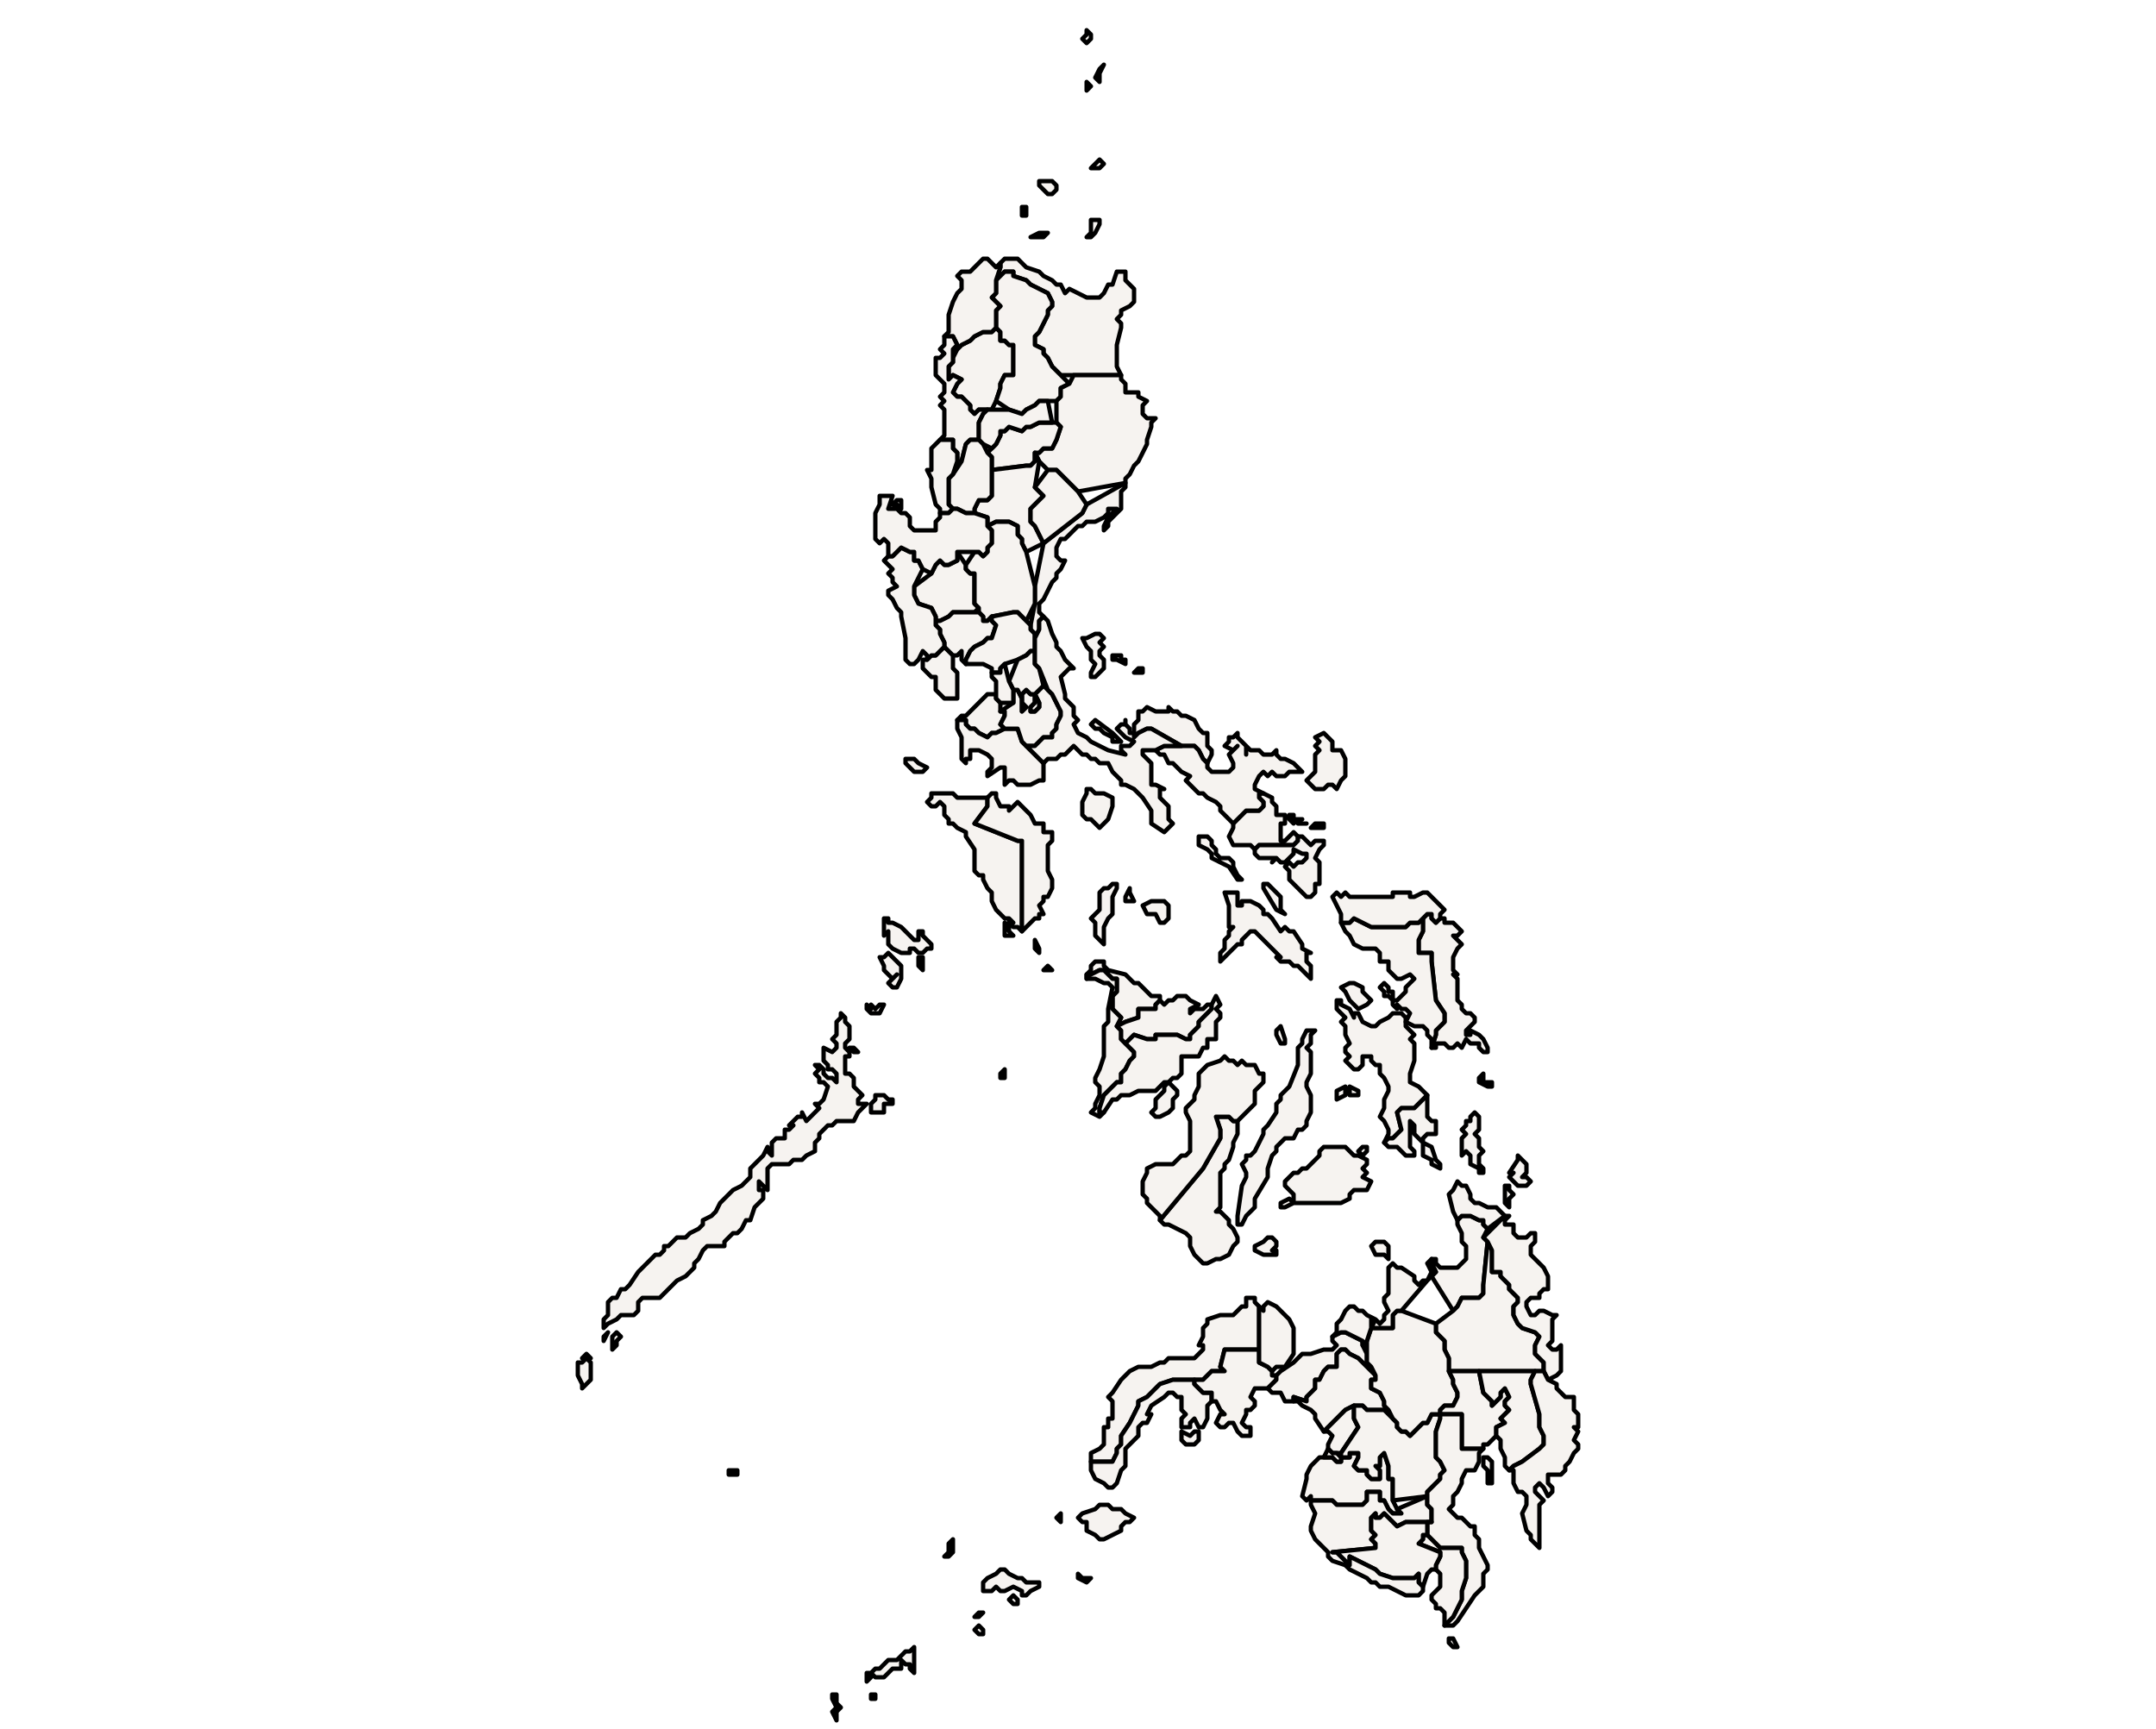 <?xml version="1.0" ?><!DOCTYPE svg  PUBLIC '-//W3C//DTD SVG 1.1//EN'  'http://www.w3.org/Graphics/SVG/1.1/DTD/svg11.dtd'><svg enable_background="new 0 0 500 401" height="401px" style="stroke-linejoin: round; stroke:#000; fill:#f6f3f0;" version="1.1" viewBox="0 0 500 401" width="500px" xmlns="http://www.w3.org/2000/svg" xmlns:xlink="http://www.w3.org/1999/xlink"><defs><style type="text/css"><![CDATA[path { fill-rule: evenodd; }
#context path { fill: #eee; stroke: #bbb; } ]]></style></defs><g id="admin1"><path d="M194,397L195,396L194,395L194,393L193,393L193,394L194,396L193,397L194,399Z M203,393L202,393L202,394L203,394Z M202,389L202,389L202,388L201,388L201,390Z M204,389L205,389L206,388L207,387L208,387L209,387L209,385L210,386L211,386L211,387L212,388L212,386L212,384L212,384L212,382L211,383L210,383L208,385L207,385L206,385L205,386L204,387L203,387L202,388L203,389Z " data-fips="RP72" data-hasc="PH.TT" data-name="Tawi-Tawi" data-postal="TT" data-varname=""/><path d="M171,341L170,341L169,341L169,342L170,342L171,342Z " data-fips="RP" data-hasc="" data-name="Sabah" data-postal="" data-varname="North Borneo"/><path d="M298,280L300,279L299,278L297,279L297,280L298,280Z M317,267L317,266L317,266L316,266L315,267L316,268Z M308,279L310,279L311,279L313,278L313,277L314,276L315,276L316,276L317,276L318,274L316,273L317,272L316,271L317,270L317,269L315,268L314,268L313,267L312,266L311,266L311,266L308,266L307,266L306,267L306,268L305,269L304,270L303,271L302,271L301,272L300,272L299,273L298,274L298,275L299,276L300,277L300,278L300,279L301,279L305,279Z " data-fips="RP11" data-hasc="PH.BO" data-name="Bohol" data-postal="BO" data-varname=""/><path d="M288,284L289,282L290,281L291,280L291,278L294,273L294,272L294,271L295,268L296,267L296,266L297,265L298,264L300,264L301,262L302,262L303,261L303,260L304,258L304,255L304,254L303,252L303,251L304,249L304,248L304,247L304,246L304,244L303,243L303,243L304,242L304,240L305,239L303,239L302,241L302,242L301,243L301,244L301,245L301,247L299,252L298,253L297,254L297,255L296,256L296,257L296,258L294,261L293,262L293,263L292,265L291,267L290,268L289,268L289,269L288,270L289,272L289,273L288,275L287,282L287,284Z M298,242L298,241L297,238L296,239L296,240L297,242Z " data-fips="RP21" data-hasc="PH.CB" data-name="Cebu" data-postal="CB" data-varname=""/><path d="M282,292L283,292L285,291L286,289L287,288L287,287L286,285L285,284L285,283L284,282L283,281L282,281L283,280L283,278L283,277L283,273L283,272L284,271L284,270L285,269L286,266L286,265L287,263L287,261L287,260L286,260L285,259L284,259L282,259L283,262L283,264L279,271L269,283L269,283L270,284L271,284L273,285L275,286L276,287L276,289L277,291L278,292L279,293L280,293Z " data-fips="RP46" data-hasc="PH.NR" data-name="Negros Oriental" data-postal="NR" data-varname=""/><path d="M295,291L296,291L296,290L295,290L296,289L296,288L295,287L294,287L293,288L293,288L291,289L291,290L293,291Z " data-fips="RP69" data-hasc="PH.SQ" data-name="Siquijor" data-postal="SQ" data-varname=""/><path d="M279,271L283,264L283,262L282,259L284,259L285,259L286,260L287,260L288,259L291,256L291,253L292,252L293,251L293,249L292,249L291,247L290,247L289,247L288,246L287,247L286,246L285,246L284,245L283,246L280,247L279,248L278,249L278,250L278,252L277,254L277,255L276,256L275,257L275,258L276,260L276,261L276,264L276,265L276,266L276,267L275,268L274,268L272,270L270,270L268,270L266,271L266,272L265,274L265,275L265,277L266,278L266,279L268,281L269,282L269,283Z " data-fips="RPH3" data-hasc="PH.ND" data-name="Negros Occidental" data-postal="ND" data-varname=""/><path d="M246,352L246,351L245,352L246,353Z M256,357L258,356L260,355L260,354L261,353L262,353L263,352L261,351L260,350L259,350L258,350L257,349L256,349L255,349L254,350L251,351L250,352L251,353L252,353L252,355L254,356L255,357Z " data-fips="RP22" data-hasc="PH.BS" data-name="Basilan" data-postal="BS" data-varname=""/><path d="M259,337L259,336L260,335L260,334L260,333L262,330L263,328L264,326L264,325L266,324L269,321L272,320L274,320L275,320L277,320L279,320L280,319L281,318L282,318L284,318L283,317L284,313L292,313L292,303L292,303L291,302L291,301L290,301L289,301L289,303L288,303L287,304L286,305L284,305L283,305L280,306L280,307L279,308L279,309L279,310L278,312L279,312L279,313L278,314L277,315L276,315L273,315L272,315L271,315L270,316L269,316L267,317L266,317L264,317L262,318L261,319L260,320L258,323L257,324L258,325L258,327L258,329L257,329L257,331L256,331L256,333L256,334L256,335L255,336L253,337L253,339L253,339L258,339Z " data-fips="RP65" data-hasc="PH.ZN" data-name="Zamboanga del Norte" data-postal="ZN" data-varname=""/><path d="M276,335L277,335L278,334L278,333L278,332L277,332L276,333L274,332L274,334L275,335Z M258,345L259,344L260,341L261,340L261,338L261,336L262,335L263,334L264,333L264,332L264,331L265,330L266,330L267,328L266,328L267,326L270,324L271,323L272,323L273,324L274,324L274,325L274,327L275,328L274,329L274,331L275,331L276,331L276,330L277,329L278,331L279,331L280,329L280,328L280,327L280,326L281,325L281,323L279,323L278,322L277,321L277,320L275,320L274,320L272,320L269,321L266,324L264,325L264,326L263,328L262,330L260,333L260,334L260,335L259,336L259,337L258,339L253,339L253,339L253,339L253,341L254,343L256,344L257,345Z " data-fips="RP65" data-hasc="PH.ZS" data-name="Zamboanga del Sur" data-postal="ZS" data-varname=""/><path d="M290,333L290,331L289,331L288,330L289,328L289,327L290,327L291,326L291,325L290,324L291,322L292,322L294,322L294,322L295,321L296,320L296,319L295,319L295,318L295,318L294,317L292,316L292,315L292,313L284,313L283,317L284,318L282,318L281,318L280,319L279,320L277,320L277,321L278,322L279,323L281,323L281,325L282,325L283,327L284,328L283,328L282,330L283,331L284,331L285,330L286,330L287,332L287,332L288,333L289,333Z " data-fips="RP66" data-hasc="PH.ZS" data-name="Zamboanga Del Sur" data-postal="ZS" data-varname=""/><path d="M295,318L296,317L298,317L300,314L300,312L300,309L300,308L299,306L298,305L297,304L296,303L294,302L293,303L293,304L292,303L292,313L292,315L292,316L294,317L295,318Z " data-fips="RP42" data-hasc="PH.MD" data-name="Misamis Occidental" data-postal="MD" data-varname=""/><path d="M228,378L227,377L226,378L227,379L228,379Z M227,375L228,374L227,374L226,375Z M236,372L236,371L235,370L234,371L235,372Z M239,369L241,368L241,367L240,367L238,367L237,366L236,366L234,365L233,364L232,364L231,365L231,365L229,366L228,367L228,368L228,369L229,369L230,369L231,368L232,369L233,369L235,368L237,369L237,370L238,370Z M253,366L251,366L250,365L250,366L252,367Z M221,360L221,359L221,357L220,358L220,360L219,361L220,361Z " data-fips="RP60" data-hasc="PH.SU" data-name="Sulu" data-postal="SU" data-varname=""/><path d="M261,237L264,236L264,235L264,234L266,234L268,234L268,233L269,232L269,231L267,231L266,230L265,229L264,228L263,228L262,227L261,226L257,225L256,224L256,223L254,223L253,224L253,225L252,226L252,227L252,226L253,226L255,225L256,225L257,226L258,227L259,227L259,228L259,229L259,230L258,231L258,233L258,234L259,235L260,236L259,238Z " data-fips="RP04" data-hasc="PH.AK" data-name="Aklan" data-postal="AK" data-varname=""/><path d="M256,258L255,258L255,257L256,254L257,253L258,252L259,251L260,251L260,249L261,248L262,246L263,245L263,244L262,243L261,242L260,241L260,240L260,239L259,238L260,236L259,235L258,234L258,233L258,231L259,230L259,229L259,228L259,227L258,227L257,226L256,225L255,225L253,226L252,226L252,227L252,227L254,227L256,228L257,228L258,229L257,234L257,237L256,238L256,239L256,240L256,244L256,245L255,248L254,250L254,251L255,252L255,254L254,256L254,257L253,258L255,259Z M244,225L243,224L242,225L243,225Z M241,221L241,220L240,218L240,219L240,220L241,221Z " data-fips="RP06" data-hasc="PH.AQ" data-name="Antique" data-postal="AQ" data-varname=""/><path d="M233,250L233,249L233,248L232,249L232,250Z " data-fips="RP06" data-hasc="PH.AQ" data-name="Antique" data-postal="AQ" data-varname=""/><path d="M262,241L263,240L266,241L267,241L268,241L268,240L270,240L271,240L273,240L275,241L276,241L276,240L277,239L278,238L278,237L279,236L280,235L281,234L281,233L280,233L279,234L277,234L276,235L276,234L278,233L276,232L275,231L274,231L273,231L272,232L271,232L270,233L269,232L268,233L268,234L266,234L264,234L264,235L264,236L261,237L259,238L260,239L260,240L260,241L261,242Z " data-fips="RP18" data-hasc="PH.CP" data-name="Capiz" data-postal="CP" data-varname=""/><path d="M256,258L258,255L259,255L260,254L261,254L262,254L264,253L266,253L268,253L269,252L270,251L271,251L272,250L273,250L274,249L274,248L274,246L274,245L276,245L277,245L278,245L279,243L280,243L280,241L281,241L282,241L282,240L282,238L282,237L283,236L283,235L282,234L283,233L282,231L281,233L281,234L280,235L279,236L278,237L278,238L277,239L276,240L276,241L275,241L273,240L271,240L270,240L268,240L268,241L267,241L266,241L263,240L262,241L261,242L262,243L263,244L263,245L262,246L261,248L260,249L260,251L259,251L258,252L257,253L256,254L255,257L255,258L256,258Z " data-fips="RP30" data-hasc="PH.II" data-name="Iloilo" data-postal="II" data-varname=""/><path d="M269,259L271,258L272,257L272,255L273,254L273,253L272,252L271,251L270,252L270,253L269,254L268,255L268,256L268,257L267,258L268,259L268,259Z " data-fips="RP30" data-hasc="PH.GU" data-name="Guimaras" data-postal="GU" data-varname=""/><path d="M211,220L212,220L213,221L214,221L215,220L216,220L216,219L215,218L214,217L214,216L213,216L213,218L212,218L211,217L210,216L209,215L207,214L206,214L206,213L205,213L205,215L205,216L205,217L206,216L206,218L206,219L207,220L209,221L210,221L211,221Z " data-fips="RP49" data-hasc="PH.MC" data-name="Occidental Mindoro" data-postal="MC" data-varname=""/><path d="M214,225L214,224L214,223L214,222L213,222L213,224L214,225Z " data-fips="RP49" data-hasc="PH.MC" data-name="Occidental Mindoro" data-postal="MC" data-varname=""/><path d="M208,229L209,227L209,226L209,225L209,224L208,223L207,222L206,221L205,222L204,222L205,224L205,225L206,226L207,227L208,226L207,227L206,228L207,229Z " data-fips="RP49" data-hasc="PH.MC" data-name="Occidental Mindoro" data-postal="MC" data-varname=""/><path d="M136,321L137,320L137,319L137,318L137,316L136,315L135,316L134,316L134,319L135,321L135,322Z M137,315L136,314L135,315L136,315Z M143,312L143,311L144,310L143,309L143,309L142,310L142,311L142,313Z M141,309L141,309L140,310L140,311Z M205,258L205,257L205,256L206,256L207,256L207,255L206,255L205,254L203,254L203,255L202,256L202,258L203,258Z M199,244L198,243L197,243L198,244L199,244Z M141,307L143,306L144,305L147,305L148,304L148,303L148,302L149,301L152,301L153,301L154,300L155,299L157,297L159,296L161,294L161,293L162,292L163,290L164,289L165,289L166,289L168,289L168,288L170,286L171,286L172,285L173,283L174,283L175,280L176,279L177,278L177,276L176,276L176,274L177,275L178,276L178,274L178,273L178,271L179,270L180,270L181,270L183,270L184,269L185,269L186,269L187,268L189,267L189,265L190,264L190,263L192,261L193,261L194,260L195,260L197,260L198,260L199,258L200,257L201,256L199,256L199,255L200,254L199,253L198,252L198,251L198,250L197,249L196,249L196,248L196,247L196,246L196,245L197,245L197,244L196,243L196,242L197,241L197,240L197,238L196,237L196,236L195,235L195,236L194,237L194,238L194,240L193,241L194,242L194,243L193,244L191,243L191,245L191,246L192,247L192,248L193,248L194,249L194,250L194,251L193,250L192,250L191,249L191,248L190,247L189,247L190,248L189,249L190,250L190,251L191,251L192,252L191,255L190,256L189,256L190,257L189,258L188,259L187,260L186,258L186,259L185,259L184,260L183,261L184,261L183,262L182,262L182,263L182,264L180,264L179,265L179,266L179,267L179,268L178,267L178,266L177,268L176,269L175,270L174,271L174,273L173,274L172,275L170,276L169,277L169,277L168,278L167,279L166,281L165,282L163,283L163,284L162,285L160,286L159,287L158,287L157,287L155,289L154,289L154,290L153,291L152,291L151,292L150,293L148,295L146,298L145,299L144,299L143,301L142,301L141,302L141,304L141,305L140,306L140,307L140,308Z M205,233L204,233L203,234L202,233L202,234L201,233L201,234L202,235L203,235L204,235Z " data-fips="RP49" data-hasc="PH.PL" data-name="Palawan" data-postal="PL" data-varname="Paragua"/><path d="M271,213L271,211L271,210L270,209L269,209L267,209L265,210L266,212L267,212L268,212L269,214L270,214Z M263,209L262,207L262,206L261,208L261,209Z M256,217L256,216L256,215L257,213L258,212L258,210L258,208L259,206L259,205L258,205L257,206L256,206L255,207L255,209L255,211L254,212L253,213L254,214L254,216L254,217L255,218L256,219Z " data-fips="RP54" data-hasc="PH.RO" data-name="Romblon" data-postal="RO" data-varname=""/><path d="M291,197L292,196L294,196L296,196L298,196L300,196L301,195L301,194L301,194L300,193L299,194L298,195L297,195L297,194L297,193L297,192L297,191L298,191L298,189L296,189L296,187L295,186L295,185L293,184L292,184L292,185L293,186L293,187L292,188L290,188L289,188L286,191L286,192L285,194L286,196L287,196L288,196L290,196L291,197Z M307,191L305,191L304,192L305,192L306,192L307,192Z M301,191L301,191L302,191L303,191Z M302,190L300,190L301,190L302,190Z M300,190L300,190L301,191L301,191Z M300,191L300,190L300,189L299,189L299,190L300,191Z " data-fips="RP05" data-hasc="PH.AL" data-name="Albay" data-postal="AL" data-varname=""/><path d="M281,175L281,174L280,173L280,172L280,170L279,170L278,169L277,167L275,166L274,166L273,165L272,165L271,164L271,165L270,165L269,165L268,165L266,164L265,165L264,165L264,166L264,167L263,168L263,169L263,170L263,171L264,170L266,169L267,169L274,173L277,173L278,174L279,176L280,177Z " data-fips="RP15" data-hasc="PH.CN" data-name="Camarines Norte" data-postal="CN" data-varname=""/><path d="M289,188L290,188L292,188L293,187L293,186L292,185L292,184L293,184L291,183L291,182L292,180L293,179L294,180L295,179L296,180L298,180L299,179L301,179L302,179L301,178L301,178L300,177L298,176L297,176L296,175L296,174L295,175L293,175L292,174L290,174L289,173L289,175L289,173L288,172L287,171L287,170L286,171L285,171L285,172L284,173L286,174L287,173L286,174L285,175L286,177L286,178L285,179L284,179L282,179L281,179L280,178L280,177L279,176L278,174L277,173L274,173L273,173L270,173L268,174L269,175L270,175L271,177L272,177L273,178L274,179L276,180L275,181L276,182L278,184L279,184L280,185L282,186L283,187L283,188L284,189L285,190L286,191Z " data-fips="RP16" data-hasc="PH.CS" data-name="Camarines Sur" data-postal="CS" data-varname=""/><path d="M308,182L309,182L310,183L311,181L312,180L312,179L312,178L312,177L312,176L311,174L309,174L309,174L309,172L308,171L307,170L305,171L306,172L305,173L306,174L305,175L305,177L305,179L304,180L303,181L304,182L305,183L307,183Z " data-fips="RP19" data-hasc="PH.CT" data-name="Catanduanes" data-postal="CT" data-varname=""/><path d="M304,226L304,224L303,223L303,222L303,221L304,221L302,220L302,219L300,216L299,216L298,215L297,216L295,213L294,212L293,212L293,211L292,210L290,209L289,209L288,209L288,210L287,210L287,209L287,208L287,207L285,207L284,207L285,210L285,211L285,213L285,214L285,215L286,215L285,216L285,217L284,218L284,220L283,221L283,222L283,223L285,221L287,219L288,219L288,218L289,217L290,216L291,216L292,217L293,218L294,219L295,220L296,221L297,222L296,222L297,223L299,223L300,224L301,224L302,225L303,226L304,227Z M297,211L297,210L297,208L296,207L295,206L294,205L293,205L293,206L296,211L298,212Z M287,203L286,201L286,200L285,199L284,199L283,199L282,198L282,197L281,196L281,195L280,194L279,194L278,194L278,196L280,197L281,198L281,199L283,200L285,201L285,201L287,204L288,204Z " data-fips="RP39" data-hasc="PH.MB" data-name="Masbate" data-postal="MB" data-varname=""/><path d="M304,208L305,207L305,206L305,205L306,205L306,201L306,200L305,199L306,197L307,196L307,195L305,195L304,196L303,195L302,194L301,194L301,195L300,196L298,196L296,196L294,196L292,196L291,197L291,197L291,198L292,199L293,199L295,199L296,199L295,200L296,199L297,200L298,200L299,199L300,198L300,197L302,198L303,198L303,199L302,200L301,200L300,201L299,200L298,201L299,202L299,204L300,205L301,206L302,207L303,208Z " data-fips="RP58" data-hasc="PH.SR" data-name="Sorsogon" data-postal="SR" data-varname=""/><path d="M227,95L228,95L229,95L230,95L231,93L232,90L232,89L233,87L235,87L235,85L235,84L235,83L235,80L234,80L233,79L232,79L232,77L231,76L230,77L228,77L226,78L225,79L223,80L222,81L221,83L221,84L220,85L220,88L221,87L223,88L222,89L221,91L222,92L223,92L224,93L225,94L225,95L226,96Z " data-fips="RP01" data-hasc="PH.AB" data-name="Abra" data-postal="AB" data-varname=""/><path d="M253,20L253,20L252,19L252,21Z M255,18L255,17L256,15L255,16L254,18L255,19Z M253,9L253,8L252,7L252,8L251,9L252,10Z " data-fips="RP07" data-hasc="PH.BN" data-name="Batanes" data-postal="BN" data-varname=""/><path d="M252,87L253,87L260,87L259,85L259,83L259,82L259,80L260,76L260,75L259,74L260,73L260,72L262,71L263,70L263,69L263,67L262,66L262,66L261,65L261,63L260,63L259,63L258,66L257,66L256,68L255,69L253,69L252,69L248,67L247,68L246,66L245,66L244,65L242,64L241,63L238,62L236,60L236,60L235,60L233,60L232,61L232,62L231,65L232,64L233,63L234,63L235,63L235,64L238,65L239,66L243,68L244,70L244,71L243,72L243,73L241,77L240,78L240,79L240,80L242,81L242,82L243,83L244,85L245,86L246,87L249,87Z M242,55L243,54L242,54L241,54L239,55L240,55Z M253,55L254,54L255,52L255,51L254,51L253,51L253,53L253,54L252,55L253,55Z M238,48L237,48L237,49L237,50L238,50Z M245,44L245,43L244,42L243,42L242,42L241,42L241,43L242,44L243,45L244,45Z M255,39L256,38L255,37L254,38L253,39L254,39Z " data-fips="RP14" data-hasc="PH.CG" data-name="Cagayan" data-postal="CG" data-varname=""/><path d="M238,95L240,94L241,93L242,93L243,93L245,93L246,92L246,90L248,89L246,87L245,86L244,85L243,83L242,82L242,81L240,80L240,79L240,78L241,77L243,73L243,72L244,71L244,70L243,68L239,66L238,65L235,64L235,63L234,63L233,63L232,64L231,65L231,65L231,66L231,67L231,68L230,69L231,70L232,71L231,72L231,74L231,75L231,76L232,77L232,79L233,79L234,80L235,80L235,83L235,84L235,85L235,87L233,87L232,89L232,90L231,93L234,95L237,96Z " data-fips="RP32" data-hasc="PH.AP" data-name="Apayao" data-postal="AP" data-varname=""/><path d="M223,80L225,79L226,78L228,77L230,77L231,76L231,75L231,74L231,72L232,71L231,70L230,69L231,68L231,67L231,66L231,65L231,65L232,62L232,61L231,62L230,61L229,60L228,60L227,61L226,62L225,63L223,63L222,64L223,65L223,67L222,68L221,70L220,73L220,74L220,76L220,77L219,78L220,78L221,78L222,80L221,81L222,81Z " data-fips="RP28" data-hasc="PH.IN" data-name="Ilocos Norte" data-postal="IN" data-varname=""/><path d="M223,107L224,103L225,102L227,102L227,100L227,98L228,96L229,95L228,95L227,95L226,96L225,95L225,94L224,93L223,92L222,92L221,91L222,89L223,88L221,87L220,88L220,85L221,84L221,83L221,81L222,80L221,78L220,78L219,78L219,80L218,81L219,82L218,83L217,83L217,87L218,88L219,89L219,91L218,92L219,93L218,94L219,95L219,99L219,101L218,102L219,102L220,102L221,102L221,103L221,104L222,105L222,106L222,107Z " data-fips="RP29" data-hasc="PH.IS" data-name="Ilocos Sur" data-postal="IS" data-varname=""/><path d="M241,146L241,145L241,144L242,143L242,143L242,143L241,142L241,141L241,140L242,139L243,137L244,135L245,134L245,133L246,132L247,130L246,130L245,129L245,128L245,127L246,125L247,125L248,124L250,122L251,122L252,121L253,121L254,121L256,120L257,119L257,118L259,118L258,119L257,120L256,122L256,123L257,122L257,121L258,120L259,119L260,118L260,118L260,116L260,114L260,114L261,113L261,112L252,117L251,119L242,126L240,136L240,138L240,140L239,145L239,146L240,147L240,148Z " data-fips="RPG8" data-hasc="PH.AU" data-name="Aurora" data-postal="AU" data-varname=""/><path d="M261,112L261,111L262,110L263,108L264,107L265,105L266,103L266,102L267,99L267,98L268,97L267,97L266,97L265,96L265,94L266,93L264,92L264,91L263,91L261,91L261,90L261,89L260,88L260,87L253,87L252,87L249,87L248,89L246,90L246,92L245,93L245,98L246,99L245,102L244,104L243,104L242,104L241,105L240,105L241,107L243,109L245,109L250,114Z " data-fips="RP31" data-hasc="PH.IB" data-name="Isabela" data-postal="IB" data-varname=""/><path d="M238,108L239,108L240,107L240,105L241,105L242,104L243,104L244,104L245,102L246,99L245,98L244,98L242,98L241,98L239,99L238,99L237,100L234,99L233,100L232,100L232,101L231,103L230,104L229,105L230,106L230,108L230,109Z " data-fips="RP32" data-hasc="PH.IF" data-name="Ifugao" data-postal="IF" data-varname=""/><path d="M231,103L232,101L232,100L233,100L234,99L237,100L238,99L239,99L241,98L242,98L244,98L243,93L242,93L241,93L240,94L238,95L237,96L234,95L230,95L229,95L228,96L227,98L227,100L227,102L228,103L230,104Z " data-fips="RP44" data-hasc="PH.MT" data-name="Mountain Province" data-postal="MT" data-varname=""/><path d="M242,126L240,122L239,121L239,118L242,115L241,114L240,113L241,107L240,105L240,107L239,108L238,108L230,109L230,112L230,114L230,115L229,116L227,116L226,118L226,119L229,120L229,122L231,121L232,121L234,121L236,122L236,124L237,125L237,126L238,128Z " data-fips="RP48" data-hasc="PH.NV" data-name="Nueva Vizcaya" data-postal="NV" data-varname=""/><path d="M251,119L252,117L250,114L245,109L243,109L240,113L241,114L242,115L239,118L239,121L240,122L242,126Z " data-fips="RP68" data-hasc="PH.QR" data-name="Quirino" data-postal="QR" data-varname=""/><path d="M220,162L222,162L222,160L222,159L222,156L221,155L221,152L221,152L220,151L219,150L219,150L218,151L217,152L216,152L215,153L214,153L214,154L214,155L216,157L217,157L217,159L217,160L218,161L219,162Z " data-fips="RP07" data-hasc="PH.BA" data-name="Bataan" data-postal="BA" data-varname=""/><path d="M218,144L220,143L221,142L223,142L226,142L227,141L226,140L226,139L226,137L226,135L226,134L226,133L225,133L224,132L224,131L222,128L222,130L220,131L219,131L218,130L217,131L216,133L212,136L212,138L213,140L216,141L217,143L217,144Z " data-fips="RP63" data-hasc="PH.TR" data-name="Tarlac" data-postal="TR" data-varname=""/><path d="M229,144L230,143L235,142L236,142L238,144L240,140L240,138L240,136L238,128L237,126L237,125L236,124L236,122L234,121L232,121L231,121L229,122L230,123L230,125L230,126L229,127L229,128L228,129L227,128L226,128L224,131L224,132L225,133L226,133L226,134L226,135L226,137L226,139L226,140L227,141L227,142L228,143L228,144Z " data-fips="RP47" data-hasc="PH.NE" data-name="Nueva Ecija" data-postal="NE" data-varname=""/><path d="M224,153L225,151L226,150L228,149L229,148L230,148L231,145L230,144L230,143L229,144L228,144L228,143L227,142L226,142L223,142L221,142L220,143L218,144L217,144L217,144L217,145L218,146L218,147L219,149L219,150L220,151L221,152L221,152L222,152L223,151L223,153L223,152L223,153L224,154Z " data-fips="RP50" data-hasc="PH.PM" data-name="Pampanga" data-postal="PM" data-varname=""/><path d="M226,119L226,118L227,116L229,116L230,115L230,114L230,112L230,109L230,108L230,106L229,105L228,103L227,102L225,102L224,103L223,107L221,110L220,111L220,113L220,116L220,117L221,118L222,118L224,119L225,119Z " data-fips="RP10" data-hasc="PH.BG" data-name="Benguet" data-postal="BG" data-varname=""/><path d="M213,153L214,151L215,152L215,153L216,152L217,152L218,151L219,150L219,150L219,149L218,147L218,146L217,145L217,144L217,144L217,143L216,141L213,140L212,138L212,136L214,132L213,130L212,130L212,128L211,128L209,127L207,129L206,129L205,130L206,131L207,132L206,133L207,134L207,135L208,136L206,137L206,138L207,139L208,141L209,142L209,143L210,148L210,151L210,153L211,154L212,154Z " data-fips="RP64" data-hasc="PH.ZM" data-name="Zambales" data-postal="ZM" data-varname=""/><path d="M221,118L220,117L220,116L220,113L220,111L221,110L222,107L222,106L222,105L221,104L221,103L221,102L220,102L219,102L218,102L217,103L216,104L216,105L216,106L216,107L216,109L215,109L216,111L216,113L217,117L218,118L218,119L218,119L220,119Z " data-fips="RP36" data-hasc="PH.LU" data-name="La Union" data-postal="LU" data-varname=""/><path d="M217,131L218,130L219,131L220,131L222,130L222,128L226,128L227,128L228,129L229,128L229,127L230,126L230,125L230,123L229,122L229,120L226,119L225,119L224,119L222,118L221,118L220,119L218,119L218,119L218,119L218,120L217,121L217,123L215,123L214,123L213,123L212,123L211,122L211,120L210,119L209,119L208,118L206,118L207,115L205,115L204,115L204,116L204,117L203,119L203,120L203,121L203,122L203,125L204,126L205,125L206,126L206,127L206,129L207,129L209,127L211,128L212,128L212,130L213,130L214,132L216,133Z M209,117L209,116L208,116L207,117L208,117L209,118Z " data-fips="RP51" data-hasc="PH.PN" data-name="Pangasinan" data-postal="PN" data-varname=""/><path d="M230,170L231,170L233,169L232,168L233,166L233,165L232,165L232,163L231,162L231,161L230,161L229,161L227,163L226,164L225,165L224,166L223,166L222,167L223,167L224,167L224,168L225,169L226,169L227,170L229,171Z " data-fips="RP07" data-hasc="PH.CV" data-name="Cavite" data-postal="CV" data-varname=""/><path d="M239,182L241,181L242,181L242,179L242,177L242,177L241,176L240,175L239,174L238,173L238,173L237,172L236,169L235,169L233,169L231,170L230,170L229,171L227,170L226,169L225,169L224,168L224,167L223,167L222,167L222,167L222,168L222,169L223,171L223,173L223,174L223,176L224,177L224,176L225,176L225,175L225,174L227,174L229,175L230,176L230,177L230,178L229,179L229,180L232,178L233,178L233,180L233,182L234,181L235,181L236,182L238,182Z " data-fips="RP09" data-hasc="PH.BT" data-name="Batangas" data-postal="BT" data-varname=""/><path d="M232,155L233,154L236,153L238,152L239,151L240,151L240,147L239,146L239,145L238,144L236,142L235,142L230,143L230,144L231,145L230,148L229,148L228,149L226,150L225,151L224,153L224,154L224,154L226,154L228,154L230,155L230,156L230,156L232,156Z " data-fips="RP13" data-hasc="PH.BU" data-name="Bulacan" data-postal="BU" data-varname=""/><path d="M240,173L242,171L244,171L244,170L245,169L245,168L246,166L246,165L244,161L243,160L242,159L241,160L240,161L241,163L241,164L240,165L239,165L239,164L240,163L240,161L239,161L238,160L237,161L237,163L238,164L237,165L237,162L236,160L235,160L235,160L235,163L232,165L233,165L233,166L232,168L233,169L235,169L236,169L237,172L238,173L238,173Z " data-fips="RP33" data-hasc="PH.LG" data-name="Laguna" data-postal="LG" data-varname=""/><path d="M240,165L241,164L241,163L240,161L241,160L242,159L241,155L240,154L240,153L240,151L239,151L238,152L236,153L234,158L235,160L235,160L236,160L237,162L237,165L238,164L237,163L237,161L238,160L239,161L240,161L240,163L239,164L239,165Z " data-fips="RP53" data-hasc="PH.RI" data-name="Rizal" data-postal="RI" data-varname=""/><path d="M235,160L234,158L233,154L232,155L232,156L230,156L230,156L230,157L231,158L231,160L231,161L231,162L232,163L235,163Z " data-fips="RPD9" data-hasc="PH.MM" data-name="Metropolitan Manila" data-postal="MM" data-varname=""/><path d="M256,191L257,190L258,187L258,186L258,185L256,184L256,184L254,184L254,184L253,183L252,183L252,184L251,186L251,187L251,189L252,190L253,190L254,191L255,192Z " data-fips="RP38" data-hasc="PH.MQ" data-name="Marinduque" data-postal="MQ" data-varname=""/><path d="M235,217L234,216L234,215L233,214L233,216L233,217L234,217Z M237,195L236,195L226,191L229,187L229,186L229,185L229,185L227,185L226,185L225,185L223,185L222,185L221,184L219,184L218,184L216,184L216,185L215,186L216,187L217,187L218,186L219,187L219,189L220,190L220,191L221,191L222,192L224,193L224,194L226,197L226,199L226,201L226,202L227,203L228,203L228,204L229,206L230,207L230,208L230,209L231,211L232,212L233,213L234,213L235,214L234,213L234,214L235,215L236,215L237,216Z M215,178L213,177L212,176L211,176L210,176L210,177L211,178L212,179L213,179L214,179Z " data-fips="RP40" data-hasc="PH.MC" data-name="Occidental Mindoro" data-postal="MC" data-varname=""/><path d="M239,214L240,213L241,213L241,212L242,212L241,210L242,209L242,208L243,208L244,206L244,205L244,204L243,202L243,200L243,199L243,197L243,196L244,195L244,194L244,193L242,193L242,193L242,191L240,191L239,189L237,187L236,186L235,187L234,188L234,187L232,187L231,185L231,184L230,184L229,185L229,186L229,187L226,191L236,195L237,195L237,216Z " data-fips="RP41" data-hasc="PH.MR" data-name="Oriental Mindoro" data-postal="MR" data-varname=""/><path d="M271,192L272,191L271,190L271,188L271,187L270,186L269,185L269,183L270,183L268,182L267,182L267,180L267,179L267,178L267,177L265,175L265,174L266,174L268,174L270,173L273,173L274,173L267,169L266,169L264,170L263,171L263,170L262,170L262,169L261,168L261,167L261,168L260,168L259,169L260,170L261,171L263,172L262,173L260,173L260,174L261,175L257,174L253,172L252,171L250,170L249,168L250,167L249,166L249,164L247,162L247,161L246,157L247,156L248,155L249,155L247,153L246,151L245,150L245,149L244,147L243,144L242,143L242,143L241,144L241,145L241,146L240,148L240,147L240,151L240,153L240,154L241,155L243,160L244,161L246,165L246,166L245,168L245,169L244,170L244,171L242,171L240,173L238,173L239,174L240,175L241,176L242,177L242,177L243,176L245,176L246,175L247,175L248,174L249,173L250,174L251,175L252,175L253,176L254,176L255,177L257,177L258,179L260,181L260,182L261,182L263,183L264,184L265,185L267,188L267,190L267,191L270,193Z M260,172L259,171L258,170L254,167L253,168L254,169L255,169L256,170L258,171L258,172L259,172Z M265,156L265,155L264,155L263,156L264,156Z M261,153L260,153L260,152L259,152L258,152L258,153L259,153L261,154Z M255,156L256,155L256,153L255,152L255,151L256,150L255,149L256,148L256,148L255,147L254,147L252,148L251,148L252,150L253,151L253,152L253,153L254,154L253,156L253,157L254,157Z " data-fips="RPH2" data-hasc="PH.QZ" data-name="Quezon" data-postal="QZ" data-varname=""/><path d="M303,324L305,322L305,320L306,320L307,318L308,317L310,317L310,315L310,314L311,313L312,313L313,314L315,315L316,316L317,317L318,317L317,316L317,315L317,314L316,312L316,311L312,309L311,309L309,310L309,311L310,312L309,313L308,313L307,313L304,314L302,314L301,315L300,316L297,318L296,319L296,320L295,321L294,322L294,322L295,323L297,323L298,325L299,325L300,325L300,324L303,325Z " data-fips="RP34" data-hasc="PH.LN" data-name="Lanao del Norte" data-postal="LN" data-varname=""/><path d="M312,327L314,326L316,326L317,327L318,327L319,327L321,327L322,327L321,326L321,325L320,323L318,322L318,321L318,320L319,320L319,319L317,317L316,316L315,315L313,314L312,313L311,313L310,314L310,315L310,317L308,317L307,318L306,320L305,320L305,322L303,324L303,325L300,324L300,325L300,325L301,325L302,326L304,327L305,328L305,329L307,332Z " data-fips="RP35" data-hasc="PH.LS" data-name="Lanao del Sur" data-postal="LS" data-varname=""/><path d="M315,331L314,329L314,326L312,327L307,332L308,332L309,333L309,333L308,335L308,336L309,337L310,337L311,337Z " data-fips="RP56" data-hasc="PH.SF" data-name="Lanao Del Sur" data-postal="SF" data-varname="Shariff Kabunsuan"/><path d="M324,350L323,348L323,343L322,343L322,341L322,340L322,340L321,337L320,338L320,340L319,340L320,341L320,343L319,343L318,343L317,342L317,341L316,341L315,341L314,340L315,338L315,337L313,337L313,338L311,338L311,339L310,339L309,338L308,338L307,338L306,338L305,339L304,340L303,342L303,343L302,347L303,348L304,347L304,348L304,348L309,348L310,349L315,349L316,349L317,348L317,347L317,346L319,346L320,346L320,348L321,348L322,350L323,351L325,351Z " data-fips="RP56" data-hasc="PH.MG" data-name="Maguindanao" data-postal="MG" data-varname=""/><path d="M311,338L310,337L309,337L308,336L308,336L307,338L308,338L309,338L310,339L311,339Z " data-fips="RP56" data-hasc="PH.SF" data-name="Shariff Kabunsuan" data-postal="SF" data-varname="Maguindanao"/><path d="M331,347L331,346L334,343L334,342L335,341L334,339L333,338L333,337L333,336L333,335L333,333L333,332L334,329L334,328L333,328L332,328L331,330L330,330L329,331L328,332L327,333L326,332L325,332L324,331L324,330L323,329L321,327L319,327L318,327L317,327L316,326L314,326L314,329L315,331L311,337L311,338L313,338L313,337L315,337L315,338L314,340L315,341L316,341L317,341L317,342L318,343L319,343L320,343L320,341L319,340L320,340L320,338L321,337L322,340L322,340L322,341L322,343L323,343L323,348Z " data-fips="RP57" data-hasc="PH.NC" data-name="North Cotabato" data-postal="NC" data-varname=""/><path d="M313,363L311,361L310,360L309,360L319,359L319,358L318,357L319,356L318,355L318,354L318,352L319,351L319,352L320,352L321,351L322,352L324,354L326,353L328,353L332,353L332,350L331,349L331,347L324,350L325,351L323,351L322,350L321,348L320,348L320,346L319,346L317,346L317,347L317,348L316,349L315,349L310,349L309,348L304,348L304,348L304,349L305,351L304,354L304,355L305,357L306,358L308,360L308,361L309,362L312,363Z " data-fips="RP71" data-hasc="PH.SK" data-name="Sultan Kudarat" data-postal="SK" data-varname=""/><path d="M317,233L318,232L317,231L316,230L316,229L314,228L313,228L313,228L311,229L312,230L313,232L314,233L315,234Z " data-fips="RP37" data-hasc="PH.BI" data-name="Biliran" data-postal="BI" data-varname=""/><path d="M346,251L345,251L344,251L344,249L343,250L343,251L345,252L346,252Z M345,243L344,241L343,240L341,239L341,240L340,240L340,239L342,237L342,236L341,235L340,235L339,234L339,233L338,232L338,231L338,230L338,229L338,227L337,226L338,226L337,225L337,223L337,222L338,220L339,219L338,218L337,217L338,217L339,216L338,215L337,214L335,214L335,213L334,213L333,214L332,213L332,212L331,212L330,213L330,215L330,216L329,218L329,219L329,221L332,221L332,223L333,232L335,235L335,237L333,239L333,240L332,243L333,243L333,242L334,242L335,242L336,243L337,243L338,242L339,243L340,241L341,242L343,242L343,243L344,244L345,244Z " data-fips="RP23" data-hasc="PH.ES" data-name="Eastern Samar" data-postal="ES" data-varname=""/><path d="M312,254L312,254L312,252L310,253L310,254L310,255Z M315,254L315,253L313,252L313,254L314,254Z M322,264L323,264L324,263L325,262L324,258L325,257L326,257L328,257L329,256L330,255L331,254L330,253L329,252L327,251L327,250L327,249L328,246L328,245L328,242L327,241L328,240L327,239L326,238L326,237L326,236L325,235L324,235L323,235L322,236L320,237L319,238L318,238L316,237L315,235L314,235L314,236L313,234L313,234L311,233L311,232L310,232L310,234L311,235L312,236L311,237L312,238L312,240L313,242L312,243L312,244L313,245L312,246L313,247L314,248L315,248L316,247L316,246L316,245L318,245L318,246L319,247L320,247L320,249L321,250L322,252L322,253L321,255L321,257L321,257L320,259L321,260L322,262L322,263L321,265Z " data-fips="RP37" data-hasc="PH.LE" data-name="Leyte" data-postal="LE" data-varname=""/><path d="M333,240L333,239L335,237L335,235L333,232L332,223L332,221L329,221L329,219L329,218L330,216L330,215L330,213L330,213L329,214L327,214L326,215L325,215L323,215L322,215L321,215L320,215L319,215L318,215L314,213L313,214L311,214L312,216L313,217L314,219L316,220L318,220L319,220L320,221L320,223L321,223L322,223L322,224L322,225L324,227L325,227L327,226L328,227L327,228L326,229L326,230L325,231L324,232L323,232L323,233L324,234L324,233L325,234L326,234L327,235L326,237L328,238L329,238L330,238L331,239L331,240L332,241L332,242L332,243Z M323,230L322,230L322,229L321,228L320,229L321,230L321,231L322,231L323,232Z " data-fips="RP55" data-hasc="PH.SM" data-name="Samar" data-postal="SM" data-varname="Western Samar"/><path d="M334,271L334,270L333,269L332,266L330,265L330,266L330,268L332,269L332,270L334,271Z M328,267L327,266L327,265L327,261L327,260L328,261L328,262L328,263L329,264L330,265L330,264L331,263L332,263L333,263L333,262L333,260L332,260L331,259L331,258L331,256L331,255L331,254L330,255L329,256L328,257L326,257L325,257L324,258L325,262L324,263L323,264L322,264L321,265L322,266L324,266L325,267L326,268L328,268Z " data-fips="RP59" data-hasc="PH.SL" data-name="Southern Leyte" data-postal="SL" data-varname=""/><path d="M323,215L325,215L326,215L327,214L329,214L330,213L330,213L331,212L332,212L332,213L333,214L334,213L334,213L334,212L335,211L334,210L333,209L332,208L331,207L330,207L328,208L327,208L327,207L326,207L324,207L323,207L323,208L319,208L316,208L315,208L313,208L312,207L311,208L310,207L309,208L311,212L311,214L313,214L314,213L318,215L319,215L320,215L321,215L322,215Z " data-fips="RP67" data-hasc="PH.NS" data-name="Northern Samar" data-postal="NS" data-varname=""/><path d="M338,303L339,301L340,301L343,301L344,300L344,298L345,288L345,288L344,287L345,285L344,284L344,283L343,283L341,282L339,282L338,283L338,283L338,284L339,286L339,287L339,288L340,289L340,292L339,293L338,294L337,294L336,294L334,294L333,293L333,292L332,292L332,292L332,293L333,295L332,296L337,304Z " data-fips="RP02" data-hasc="PH.AN" data-name="Agusan del Norte" data-postal="AN" data-varname=""/><path d="M343,318L356,318L358,318L358,316L356,314L356,312L357,310L356,309L353,308L352,307L351,305L351,303L352,302L352,301L351,300L350,299L350,298L349,297L348,296L348,295L346,295L346,293L346,292L346,291L346,290L345,288L344,298L344,300L343,301L340,301L339,301L338,303L337,304L333,307L333,309L335,311L335,312L335,313L336,315L336,318Z " data-fips="RP03" data-hasc="PH.AS" data-name="Agusan del Sur" data-postal="AS" data-varname=""/><path d="M328,332L329,331L330,330L331,330L332,328L333,328L334,328L334,328L334,327L335,326L336,326L337,326L338,324L338,323L337,321L337,320L336,318L336,315L335,313L335,312L335,311L333,309L333,307L325,304L324,304L323,305L323,305L323,308L322,308L318,308L317,311L317,314L317,315L317,316L318,317L319,319L319,320L318,320L318,321L318,322L320,323L321,325L321,326L322,327L323,329L324,330L324,331L325,332L326,332L327,333Z " data-fips="RP12" data-hasc="PH.BK" data-name="Bukidnon" data-postal="BK" data-varname=""/><path d="M322,291L322,290L322,289L321,288L319,288L318,289L319,291L321,291L322,292Z " data-fips="RP17" data-hasc="PH.CM" data-name="Camiguin" data-postal="CM" data-varname=""/><path d="M346,344L346,342L346,339L345,338L344,338L344,339L344,340L345,341L345,343L345,344L346,344Z M343,336L344,336L344,335L345,335L347,333L347,333L347,332L347,331L349,330L348,329L349,328L350,327L349,326L349,325L350,324L349,322L348,323L348,324L347,325L346,326L346,325L345,324L344,323L343,318L343,318L336,318L337,320L337,321L338,323L338,324L337,326L336,326L335,326L334,327L334,328L339,328L339,336L340,336Z " data-fips="RP24" data-hasc="PH.DV" data-name="Davao del Norte" data-postal="DV" data-varname="Davao"/><path d="M351,340L353,339L357,336L358,335L358,334L358,333L357,331L357,328L355,321L355,320L356,318L343,318L343,318L344,323L345,324L346,325L346,326L347,325L348,324L348,323L349,322L350,324L349,325L349,326L350,327L349,328L348,329L349,330L347,331L347,332L347,333L347,333L348,334L348,336L349,338L349,340L350,341Z " data-fips="RP24" data-hasc="PH.CL" data-name="Compostela Valley" data-postal="CL" data-varname=""/><path d="M349,282L348,281L347,280L346,280L345,280L343,279L342,279L341,278L341,277L340,275L339,275L338,274L337,276L336,277L337,281L338,283L339,282L341,282L343,283L344,283L344,284L345,285Z M350,278L351,277L350,276L350,275L349,275L349,276L349,277L349,278L349,279L350,280Z M354,275L355,274L354,273L353,273L354,272L354,270L352,268L352,269L350,272L351,272L350,273L351,274L352,275L353,275Z M344,271L343,270L343,268L344,267L343,266L343,265L343,264L342,263L343,262L343,260L343,259L342,258L341,259L341,260L340,260L340,261L339,262L340,263L339,264L339,266L339,267L339,268L340,267L341,268L341,269L341,270L343,271L343,272L344,272Z " data-fips="RP61" data-hasc="PH.DI" data-name="Dinagat Islands" data-postal="DI" data-varname=""/><path d="M361,319L362,318L362,317L362,315L362,314L362,312L361,313L360,313L359,312L360,311L360,310L360,309L360,308L360,306L361,305L360,305L358,304L357,304L356,305L355,305L354,303L354,302L355,301L356,301L357,301L357,300L358,299L359,299L359,297L359,296L358,294L357,293L356,292L355,291L355,289L356,288L356,286L355,286L354,287L352,287L351,286L351,284L349,284L349,283L350,282L349,282L344,287L345,288L345,288L346,290L346,291L346,292L346,293L346,295L348,295L348,296L349,297L350,298L350,299L351,300L352,301L352,302L351,303L351,305L352,307L353,308L356,309L357,310L356,312L356,314L358,316L358,318L358,318L359,320Z " data-fips="RP62" data-hasc="PH.SS" data-name="Surigao del Sur" data-postal="SS" data-varname=""/><path d="M317,311L318,308L322,308L323,308L323,305L323,305L324,304L325,304L331,297L330,297L329,298L328,297L328,296L325,294L324,294L323,293L322,294L322,295L322,296L322,298L322,299L322,300L321,301L321,302L322,304L321,305L321,306L320,307L319,306L318,308L318,306L319,306L317,305L316,304L315,304L314,303L313,303L312,304L311,306L310,307L310,308L310,309L309,310L311,309L312,309L316,311L316,312Z M332,296L333,295L332,293L332,292L332,292L332,292L331,293L332,295L331,297Z " data-fips="RP43" data-hasc="PH.MN" data-name="Misamis Oriental" data-postal="MN" data-varname=""/><path d="M338,382L337,380L336,380L336,381L337,382Z M337,377L338,376L340,373L342,370L344,368L344,367L344,365L345,364L345,363L343,359L343,357L342,356L342,354L341,354L340,353L339,352L338,352L337,351L336,350L337,349L337,348L337,347L338,346L339,344L339,343L340,341L342,341L343,339L343,338L343,337L344,336L343,336L340,336L339,336L339,328L334,328L334,328L334,329L333,332L333,333L333,335L333,336L333,337L333,338L334,339L335,341L334,342L334,343L331,346L331,347L331,349L332,350L332,353L331,353L331,355L331,356L331,356L332,357L333,358L334,359L335,359L337,359L338,359L339,359L339,360L340,362L340,363L340,364L340,365L340,366L339,369L339,371L337,375L336,376L335,377L335,377Z " data-fips="RP25" data-hasc="PH.DS" data-name="Davao Del Sur" data-postal="DS" data-varname=""/><path d="M357,357L357,355L357,351L357,349L358,348L357,347L356,346L356,345L357,344L358,345L359,347L360,346L360,345L359,344L359,342L361,342L362,342L363,341L363,340L364,339L365,337L366,336L366,335L365,334L366,332L365,331L366,331L366,330L366,328L365,327L365,325L365,324L363,324L362,323L361,322L361,321L359,320L358,318L358,318L356,318L355,320L355,321L357,328L357,331L358,333L358,334L358,335L357,336L353,339L351,340L350,341L351,341L351,342L351,344L352,346L353,346L354,347L354,349L353,351L354,355L355,356L355,357L356,358L357,359Z " data-fips="RP26" data-hasc="PH.DO" data-name="Davao Oriental" data-postal="DO" data-varname=""/><path d="M336,376L337,375L339,371L339,369L340,366L340,365L340,364L340,363L340,362L339,360L339,359L338,359L337,359L335,359L334,359L333,358L332,357L331,356L331,356L330,356L330,357L329,358L334,360L334,361L333,363L333,364L334,365L334,366L334,368L333,369L332,370L332,371L333,372L333,373L334,373L335,374L335,377Z " data-fips="RP25" data-hasc="PH.SG" data-name="Sarangani" data-postal="SG" data-varname=""/><path d="M331,365L332,364L333,364L333,363L334,361L334,360L329,358L330,357L330,356L331,356L331,355L331,353L332,353L328,353L326,353L324,354L322,352L321,351L320,352L319,352L319,351L318,352L318,354L318,355L319,356L318,357L319,358L319,359L309,360L310,360L311,361L313,363L313,361L315,362L319,364L320,365L323,366L328,366L329,365L329,366L329,367L330,368Z " data-fips="RP70" data-hasc="PH.SC" data-name="South Cotabato" data-postal="SC" data-varname=""/><path d="M330,369L330,368L329,367L329,366L329,365L328,366L323,366L320,365L319,364L315,362L313,361L313,363L313,363L312,363L313,364L317,366L318,367L319,367L320,368L322,368L324,369L326,370L328,370L329,370Z " data-fips="RP70" data-hasc="PH.SG" data-name="Sultan Kudarat" data-postal="SG" data-varname=""/></g></svg>